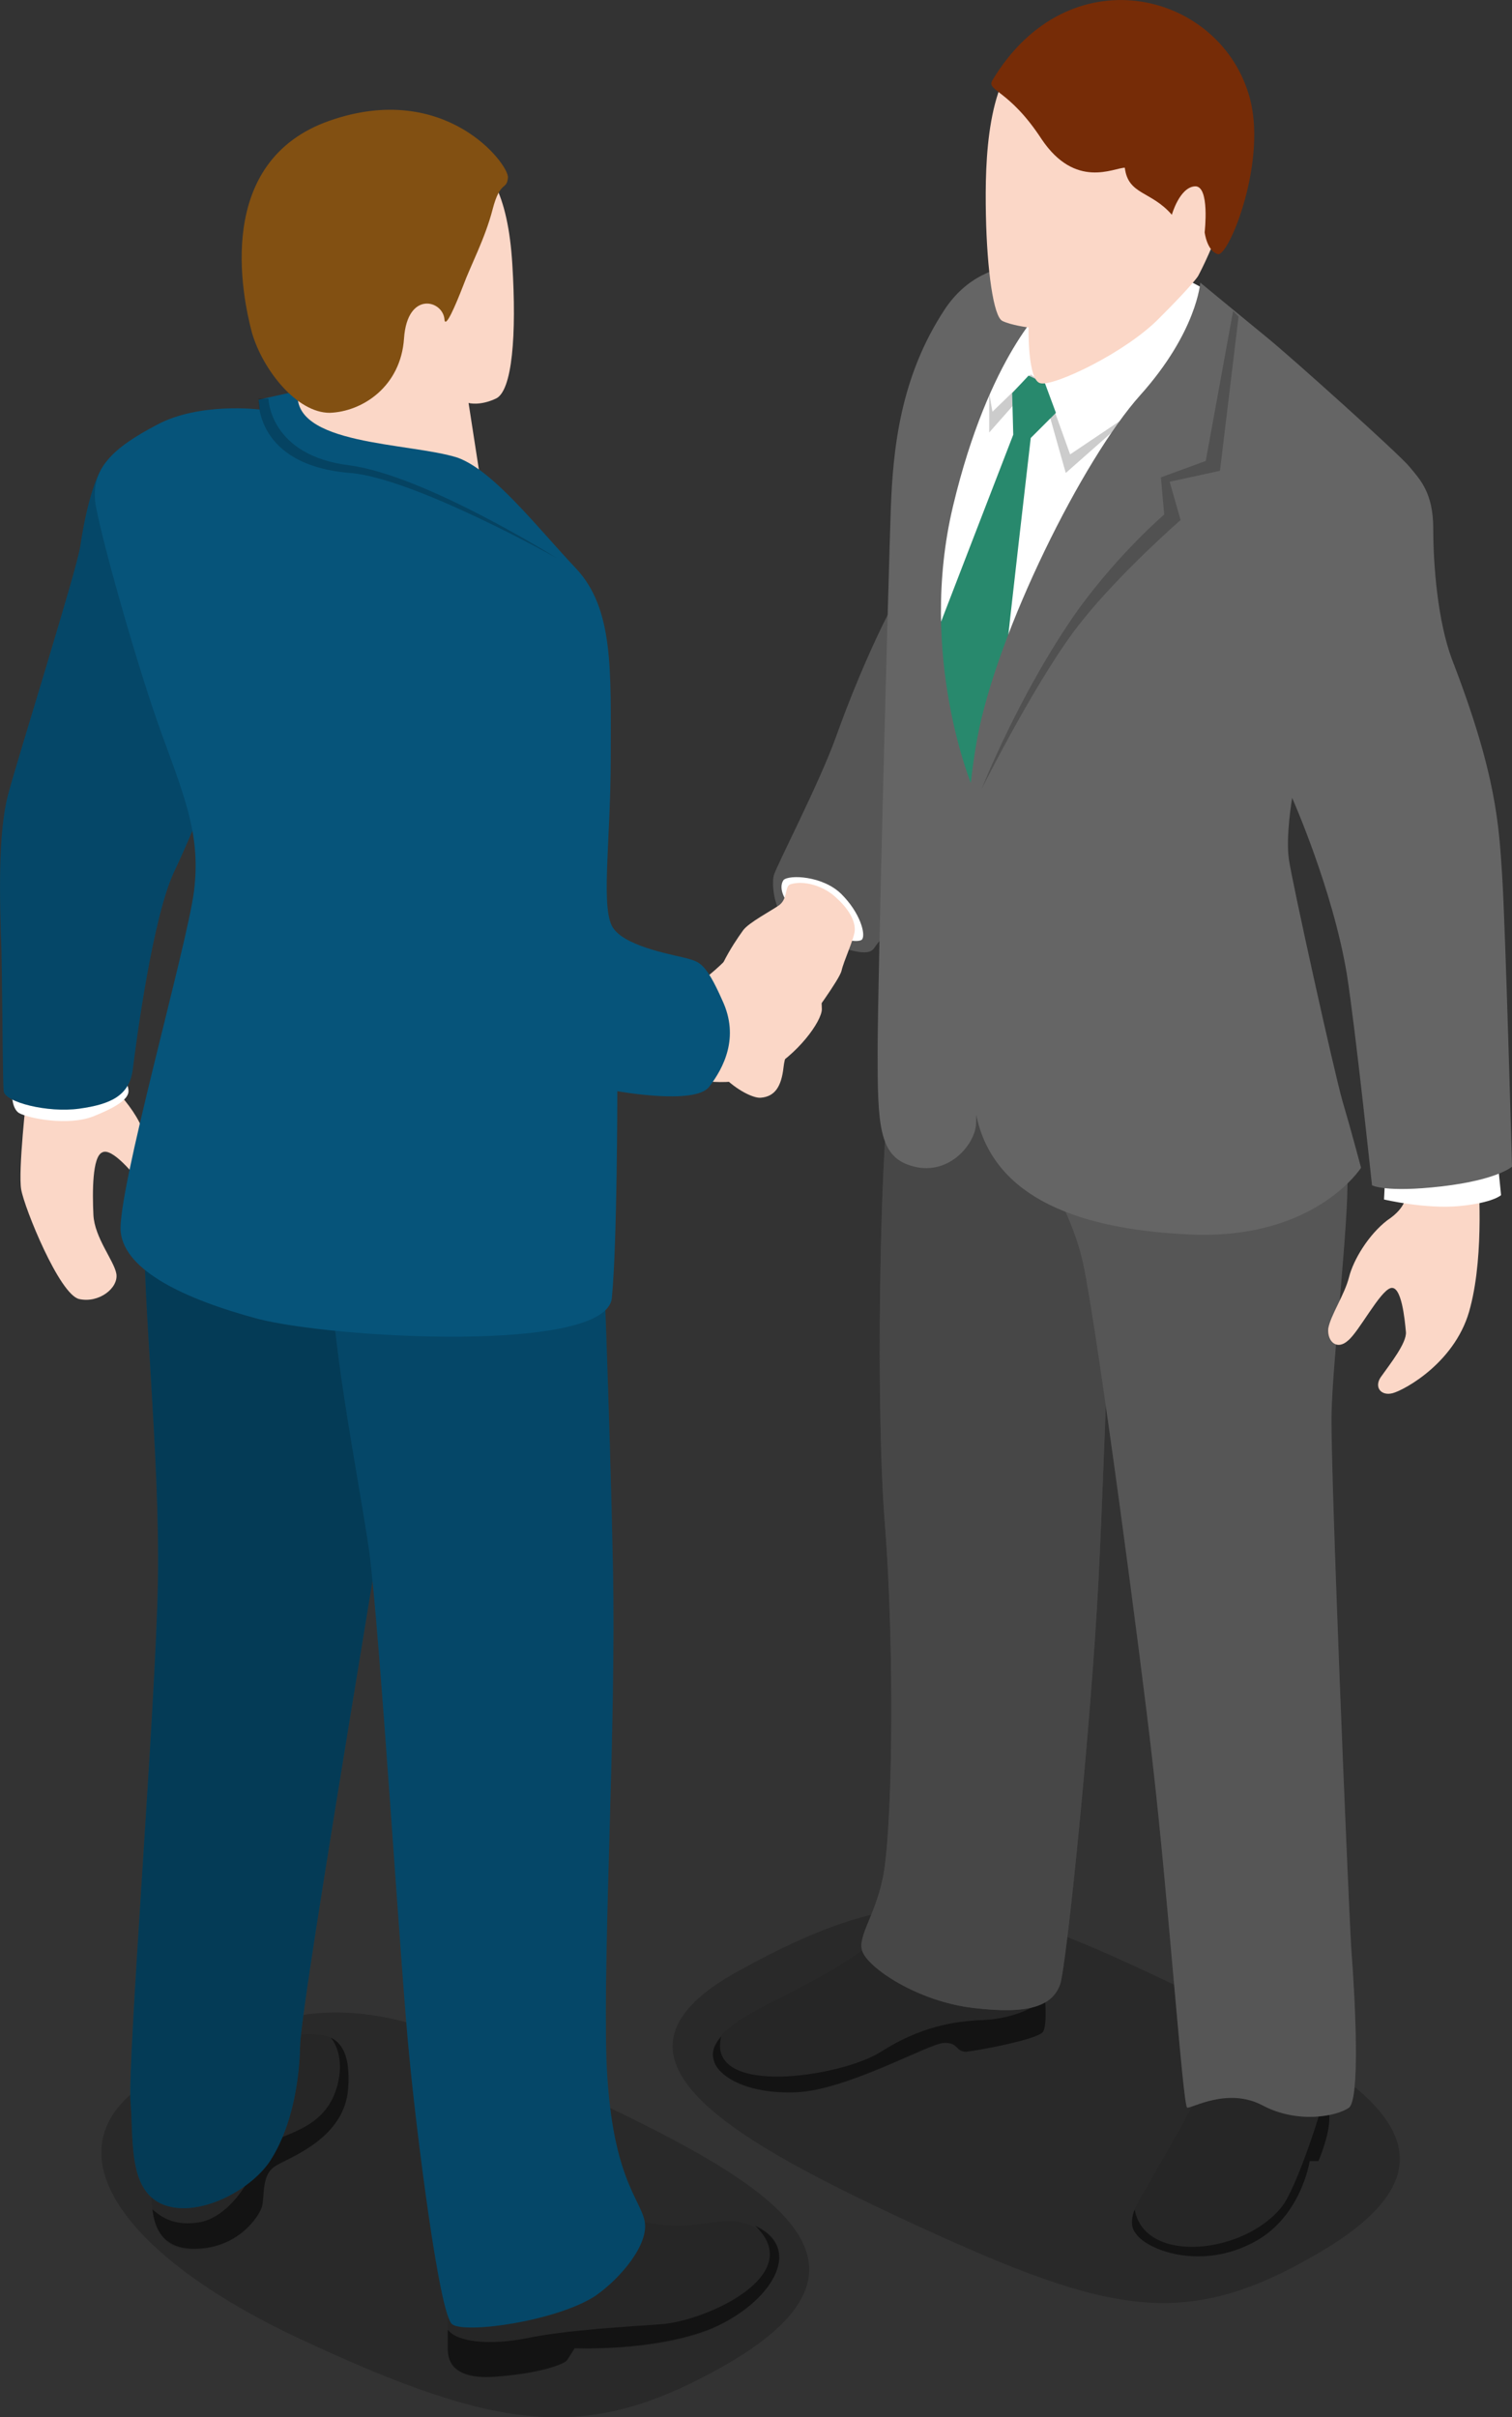 <?xml version="1.0" encoding="UTF-8" standalone="no"?>
<svg
   xmlns:dc="http://purl.org/dc/elements/1.1/"
   xmlns:cc="http://creativecommons.org/ns#"
   xmlns:rdf="http://www.w3.org/1999/02/22-rdf-syntax-ns#"
   xmlns:svg="http://www.w3.org/2000/svg"
   xmlns="http://www.w3.org/2000/svg"
   xmlns:sodipodi="http://sodipodi.sourceforge.net/DTD/sodipodi-0.dtd"
   xmlns:inkscape="http://www.inkscape.org/namespaces/inkscape"
   enable-background="new 0 0 160 240"
   viewBox="0 0 13.824 22.093"
   version="1.1"
   id="svg182"
   sodipodi:docname="city--people01.svg"
   width="13.824"
   height="22.093"
   inkscape:version="0.92.2 (5c3e80d, 2017-08-06)">
  <rect x="0" y="0" width="13.824" height="22.093" fill="#333333" stroke="none"/>
  <defs
     id="defs186" />
  <sodipodi:namedview
     pagecolor="#ffffff"
     bordercolor="#666666"
     borderopacity="1"
     objecttolerance="10"
     gridtolerance="10"
     guidetolerance="10"
     inkscape:pageopacity="0"
     inkscape:pageshadow="2"
     inkscape:window-width="880"
     inkscape:window-height="690"
     id="namedview184"
     showgrid="false"
     fit-margin-top="0"
     fit-margin-left="0"
     fit-margin-right="0"
     fit-margin-bottom="0"
     inkscape:zoom="2.2208333"
     inkscape:cx="12.280853"
     inkscape:cy="16.08498"
     inkscape:window-x="234"
     inkscape:window-y="0"
     inkscape:window-maximized="0"
     inkscape:current-layer="svg182" />
  <g
     id="g231"
     transform="matrix(0.1,0,0,0.1,-0.776,-1.457)">
    <path
       id="path100"
       d="m 127.6,220.9 c 17.2,-9.6 4.2,-17 -11.8,-24.6 -17.8,-8.5 -24.2,-10.6 -40.5,-1.6 -13.9,7.6 -1.6,14.9 14.6,22.5 18.5,8.6 25.6,10.6 37.7,3.7 z"
       inkscape:connector-curvature="0"
       style="opacity:0.2" />
    <path
       id="path102"
       d="m 86.9,192.6 c -3.4,2.5 -6.8,4 -9.8,5.6 -3,1.6 -4.5,3.1 -4.1,4.5 0.3,1.5 3,3.2 7.6,3 4.6,-0.2 12,-4.4 13.4,-4.5 1.4,-0.1 1.1,0.8 2.1,0.8 1,0 6.4,-1 7,-1.7 0.6,-0.7 -0.1,-5.7 -0.1,-5.7 z"
       inkscape:connector-curvature="0"
       style="fill:#262626" />
    <path
       id="path104"
       d="m 103.1,200.3 c 0.3,-0.4 0.3,-1.8 0.2,-3.1 -1.3,1.2 -3.5,1.9 -5.7,2 -2.6,0.1 -5.7,0.6 -9.3,2.9 -3.6,2.3 -16,4.2 -14.6,-1.4 -0.6,0.7 -0.9,1.4 -0.7,2.1 0.3,1.5 3,3.2 7.6,3 4.6,-0.2 12,-4.4 13.4,-4.5 1.4,-0.1 1.1,0.8 2.1,0.8 1,-0.1 6.4,-1.1 7,-1.8 z"
       inkscape:connector-curvature="0"
       style="opacity:0.5" />
    <path
       id="path106"
       d="m 89.1,114 c -0.9,6.6 -1.3,29.8 -0.4,40.3 0.8,10.6 0.7,25.9 -0.1,31.2 -0.6,3.9 -2.5,6 -2,7.4 0.5,1.5 5,4.6 10.2,5.2 5.1,0.6 7.2,-0.2 7.9,-2.2 0.6,-2 2.8,-23.5 3.5,-37 0.6,-12 1.7,-45.1 1.7,-45.1 H 89.1 Z"
       inkscape:connector-curvature="0"
       style="fill:#656565" />
    <path
       id="path108"
       d="m 89.1,114 c -0.9,6.6 -1.3,29.8 -0.4,40.3 0.8,10.6 0.7,25.9 -0.1,31.2 -0.6,3.9 -2.5,6 -2,7.4 0.5,1.5 5,4.6 10.2,5.2 5.1,0.6 7.2,-0.2 7.9,-2.2 0.6,-2 2.8,-23.5 3.5,-37 0.6,-12 1.7,-45.1 1.7,-45.1 H 89.1 Z"
       inkscape:connector-curvature="0"
       style="opacity:0.3" />
    <path
       id="path110"
       d="m 117.9,204.6 c -0.8,2.3 -4.3,8 -5,9.4 -0.8,1.4 -2.3,3.3 -1.3,4.7 1,1.5 5.7,3.3 10.4,1 4.7,-2.2 5.5,-7.7 5.5,-7.7 h 0.8 c 0,0 1,-2.3 1,-3.9 0,-1.6 -0.3,-2.6 -0.3,-2.6 z"
       inkscape:connector-curvature="0"
       style="fill:#262626" />
    <path
       id="path112"
       d="m 127.5,212.1 h 0.8 c 0,0 1,-2.3 1,-3.9 0,-1.6 -0.3,-2.6 -0.3,-2.6 h -0.1 c -0.1,0.2 -0.1,0.4 -0.1,0.6 -0.2,1.3 -2.5,8.3 -3.8,10 -3.4,4.4 -12.6,5.4 -13.5,0.3 -0.3,0.8 -0.4,1.6 0.1,2.2 1,1.5 5.7,3.3 10.4,1 4.7,-2.2 5.5,-7.6 5.5,-7.6 z"
       inkscape:connector-curvature="0"
       style="opacity:0.5" />
    <path
       id="path114"
       d="m 101,114.7 c 0.1,4.3 4.5,9.3 5.8,15.4 1.3,6.1 5.3,36.3 6.3,45.2 1.5,12.9 2.8,31.7 3.2,31.9 0.4,0.1 3.7,-1.9 6.9,-0.2 3.2,1.7 6.8,1 7.9,0.2 1,-0.8 0.6,-9.4 0.2,-14.6 -0.3,-5.1 -1.9,-43.6 -1.8,-48.8 0.1,-5.2 1.8,-19.3 1.4,-22.6 -0.4,-3.4 -2.3,-7.3 -2.3,-7.3 z"
       inkscape:connector-curvature="0"
       style="fill:#656565" />
    <path
       id="path116"
       d="m 101,114.7 c 0.1,4.3 4.5,9.3 5.8,15.4 1.3,6.1 5.3,36.3 6.3,45.2 1.5,12.9 2.8,31.7 3.2,31.9 0.4,0.1 3.7,-1.9 6.9,-0.2 3.2,1.7 6.8,1 7.9,0.2 1,-0.8 0.6,-9.4 0.2,-14.6 -0.3,-5.1 -1.9,-43.6 -1.8,-48.8 0.1,-5.2 1.8,-19.3 1.4,-22.6 -0.4,-3.4 -2.3,-7.3 -2.3,-7.3 z"
       inkscape:connector-curvature="0"
       style="opacity:0.15" />
    <path
       id="path118"
       d="m 90.8,67.4 c -2.5,4 -5.1,10.3 -6.6,14.5 -1.5,4.2 -5.4,11.7 -5.7,12.7 -0.2,0.9 -0.1,4.6 3.4,5.7 3.5,1.1 5.2,1.8 5.8,0.9 0.5,-0.8 4.2,-5 4.2,-5 z"
       inkscape:connector-curvature="0"
       style="fill:#656565" />
    <path
       id="path120"
       d="m 90.8,67.4 c -2.5,4 -5.1,10.3 -6.6,14.5 -1.5,4.2 -5.4,11.7 -5.7,12.7 -0.2,0.9 -0.1,4.6 3.4,5.7 3.5,1.1 5.2,1.8 5.8,0.9 0.5,-0.8 4.2,-5 4.2,-5 z"
       inkscape:connector-curvature="0"
       style="opacity:0.15" />
    <path
       id="path122"
       d="m 103.6,39.7 c -2,1.6 -10.2,13.3 -10.6,27.7 -0.4,14.4 3.2,21.1 3.2,21.1 0,0 10.9,-29.1 16.9,-35.5 6,-6.4 5.6,-11.5 5.6,-11.5 0,0 -3.8,-2.6 -7.9,-2.9 -4.1,-0.3 -7.2,1.1 -7.2,1.1 z"
       inkscape:connector-curvature="0"
       style="fill:#ffffff" />
    <path
       id="path124"
       d="m 103.3,49.7 2.3,6.4 6.4,-4.3 -6.8,6 -2.2,-7.8 -1,-0.2 -3.8,4.3 v -3.8 c 0,0.3 0.3,1.9 0.3,1.9 l 3.5,-3.4 z"
       inkscape:connector-curvature="0"
       style="opacity:0.2" />
    <path
       id="path126"
       d="m 100.4,54.3 -0.1,-3.8 1.5,-1.6 1.5,0.7 1,2.7 -2.3,2.3 c 0,0 -2.1,18.1 -2.3,20.4 -0.2,2.3 -3.1,13 -3.1,13 0,0 -4.5,-12.5 -4.3,-12.7 0.1,-0.3 8.1,-21 8.1,-21 z"
       inkscape:connector-curvature="0"
       style="fill:#28896d" />
    <path
       id="path128"
       d="m 136.6,122.9 c -0.3,1 -0.2,2 -2,3.2 -1.7,1.3 -3.1,3.6 -3.5,5.2 -0.4,1.6 -1.7,3.5 -1.9,4.7 -0.1,1.2 0.8,2 1.8,1.1 1,-0.8 2.9,-4.5 3.9,-4.8 1,-0.3 1.3,2.9 1.4,4 0.1,1 -1.5,3 -2.2,4 -0.8,1 -0.1,1.9 1,1.6 1.1,-0.3 5.9,-2.9 7.1,-7.9 1.3,-5 0.7,-12 0.7,-12 z"
       inkscape:connector-curvature="0"
       style="fill:#fbd7c7" />
    <path
       id="path130"
       d="m 134.4,122.2 -0.1,2 c 0,0 3.8,0.9 6.9,0.6 3.1,-0.3 3.8,-1 3.8,-1 l -0.3,-3 z"
       inkscape:connector-curvature="0"
       style="fill:#ffffff" />
    <path
       id="path132"
       d="m 107.3,38.8 c -2.1,0.3 -9.2,-2 -13.2,4.1 -4,6.1 -4.7,12.6 -4.9,18.3 -0.2,5.7 -1.2,43 -1.2,49.5 0,6.6 0.1,9.5 3,10.4 3.4,1.1 5.9,-1.9 6,-3.8 0.1,-2 -0.3,-30.7 -0.3,-30.7 0,0 -5.1,-12 -1.8,-25.8 3.3,-13.8 8.5,-18.4 8.5,-18.4 l 4.1,-3.5 z"
       inkscape:connector-curvature="0"
       style="fill:#656565" />
    <path
       id="path134"
       d="m 117.5,40.4 c 0,0 4,3.3 6.2,5.1 2.2,1.8 11.9,10.5 12.9,11.7 1,1.2 2.2,2.4 2.2,5.7 0,3.3 0.4,8.4 1.7,11.9 4.1,10.6 4.3,15.2 4.6,19.8 0.3,4.6 0.9,26.6 0.9,26.6 0,0 -1.3,1.2 -6.4,1.8 -5.2,0.6 -6.4,-0.1 -6.4,-0.1 0,0 -1.5,-14.2 -2.3,-19.3 -1.3,-7.8 -5,-16.1 -5,-16.1 0,0 -0.6,3.5 -0.3,5.6 0.3,2.1 4.1,19.3 4.9,22.1 0.8,2.7 1.7,6.1 1.7,6.1 0,0 -4.2,6.6 -15.6,6.1 -11.4,-0.5 -18.2,-4 -19.6,-11 -1.4,-7 -1.7,-24.5 0.1,-34.3 1.8,-9.8 9.7,-25.6 14.9,-31.4 5.2,-5.8 5.5,-10.3 5.5,-10.3 z"
       inkscape:connector-curvature="0"
       style="fill:#656565" />
    <path
       id="path136"
       d="m 97.5,86.7 c 0,0 3.5,-8.9 8.9,-16.5 3.8,-5.2 7.8,-8.6 7.8,-8.6 l -0.3,-3.4 4.1,-1.5 2.5,-13.7 0.5,0.5 -1.7,14.1 -4.6,1 1,3.5 c 0,0 -5.4,4.7 -9,9.2 -3.9,4.8 -9.2,15.4 -9.2,15.4 z"
       inkscape:connector-curvature="0"
       style="opacity:0.2" />
    <path
       id="path138"
       d="m 101.8,18.8 c -3.8,2.8 -4,10.3 -3.9,15.4 0.1,5.1 0.7,9.3 1.5,9.7 0.8,0.4 2.4,0.6 2.4,0.6 0,0 -0.1,4.9 1.1,5.1 1.2,0.3 7.8,-2.8 10.9,-6 3.1,-3.1 3.5,-3.8 3.5,-3.8 0,0 4.3,-7.9 3.6,-14.1 -0.9,-6.2 -8.5,-14.6 -19.1,-6.9 z"
       inkscape:connector-curvature="0"
       style="fill:#fbd7c7" />
    <path
       id="path140"
       d="m 98.5,21.9 c -0.6,1 1.5,0.8 4.5,5.4 3.1,4.6 6.6,2.6 7.6,2.6 0.3,2.5 2.4,2.1 4.3,4.3 0,0 0.7,-2.5 2.1,-2.6 1.4,-0.1 0.9,4.2 0.9,4.2 0,0 0.2,1.7 1.2,2 1,0.3 4.7,-8.8 2.8,-14.7 C 119,13.7 105.4,10.4 98.5,21.9 Z"
       inkscape:connector-curvature="0"
       style="fill:#762c07" />
    <path
       id="path142"
       d="m 79.4,95 c 0.5,-0.5 3.6,-0.4 5.3,1.3 1.7,1.7 2.2,3.6 1.9,4.1 -0.2,0.4 -2.4,0.2 -4.9,-1.5 -2.4,-1.7 -2.8,-3.2 -2.3,-3.9 z"
       inkscape:connector-curvature="0"
       style="fill:#ffffff" />
    <path
       id="path144"
       d="m 80,95.4 c 1.2,-0.4 3.1,0.1 4.3,1.3 1.2,1.1 1.7,2.2 1.6,3 -0.1,0.8 -1,2.7 -1.2,3.6 -0.2,0.8 -2.7,4.2 -3.5,5.3 -0.7,1.2 -1.6,1.7 -1.8,3.5 -0.2,1.8 -0.8,2.7 -2.1,2.8 -1.3,0.1 -6.1,-2.9 -5.2,-7.2 0.9,-4.2 2.6,-6.7 3.6,-8.1 0.5,-0.7 2.6,-1.8 3.3,-2.3 0.8,-0.6 0.5,-1.7 1,-1.9 z"
       inkscape:connector-curvature="0"
       style="fill:#fbd7c7" />
    <path
       id="path146"
       d="m 73.6,231 c 17.2,-9.6 4.2,-17 -11.8,-24.6 -17.8,-8.5 -24.9,-11.7 -40.5,-1.6 -9.5,6.1 -2.4,15.9 13.8,23.5 18.4,8.6 26.3,9.5 38.5,2.7 z"
       inkscape:connector-curvature="0"
       style="opacity:0.2" />
    <path
       id="path148"
       d="m 21.6,214.3 c 0,2.1 -0.1,5.9 3.8,5.9 3.9,0 5.9,-2.9 6.2,-3.8 0.3,-1 -0.1,-3 1.3,-3.8 1.3,-0.8 6.3,-2.5 6.6,-7.1 0.4,-4.9 -1.8,-5 -3.5,-5 -1.7,0 -5.9,0.3 -5.9,0.3 z"
       inkscape:connector-curvature="0"
       style="fill:#262626" />
    <path
       id="path150"
       d="m 38,200.8 c 1.2,1.5 1,3.9 0.1,5.7 -1.9,3.6 -6.4,3.1 -6.8,5.2 -0.4,2.1 -2.7,5.6 -5.4,6 -2,0.3 -3.2,-0.3 -4.2,-1.2 0.2,1.8 1,3.6 3.8,3.6 4,0 5.9,-2.9 6.2,-3.8 0.3,-1 -0.1,-3 1.3,-3.8 1.3,-0.8 6.3,-2.5 6.6,-7.1 0.2,-3 -0.6,-4.1 -1.6,-4.6 z"
       inkscape:connector-curvature="0"
       style="opacity:0.5" />
    <path
       id="path152"
       d="m 21,126.3 c -0.3,6 1.4,21.3 1.2,32.8 -0.2,11.5 -2.8,43.8 -2.5,47.6 0.3,3.8 -0.3,8.8 3.8,9.6 3.2,0.6 7.4,-1.8 9,-4.3 1.6,-2.5 2.6,-6.2 2.7,-10.5 0.1,-4.3 9.4,-58.4 9.5,-60.6 0.1,-2.2 -1,-13.8 -1,-13.8 z"
       inkscape:connector-curvature="0"
       style="fill:#06547a" />
    <path
       id="path154"
       d="m 21,126.3 c -0.3,6 1.4,21.3 1.2,32.8 -0.2,11.5 -2.8,43.8 -2.5,47.6 0.3,3.8 -0.3,8.8 3.8,9.6 3.2,0.6 7.4,-1.8 9,-4.3 1.6,-2.5 2.6,-6.2 2.7,-10.5 0.1,-4.3 9.4,-58.4 9.5,-60.6 0.1,-2.2 -1,-13.8 -1,-13.8 z"
       inkscape:connector-curvature="0"
       style="opacity:0.3" />
    <path
       id="path156"
       d="m 49.9,28.4 c 2.5,1 4.3,3.8 4.7,10.3 0.4,6.5 0,11.6 -1.5,12.3 -1.5,0.7 -2.5,0.4 -2.5,0.4 l 1.1,7.1 -16.8,-4.7 c 0,0 0.3,-3.9 -0.6,-6.4 -0.9,-2.5 -3.5,-11.2 -0.8,-15.2 2.8,-4 8.4,-6.8 16.4,-3.8 z"
       inkscape:connector-curvature="0"
       style="fill:#fbd7c7" />
    <path
       id="path158"
       d="m 10.2,114.6 c 0,0 -0.8,7 -0.5,8.7 0.3,1.7 3.5,9.6 5.3,10 1.8,0.4 3.6,-1 3.4,-2.3 -0.2,-1.2 -2,-3.3 -2.1,-5.4 -0.1,-2.1 -0.1,-5.3 0.8,-5.7 0.9,-0.5 2.9,2 3.8,3.1 0.9,1.1 2.5,0.7 2.5,-0.2 0,-0.8 -1.9,-2.6 -2.3,-4.1 -0.4,-1.5 -1.2,-2.7 -2.3,-4 -1.1,-1.4 -1.5,-2.3 -1.5,-2.3 z"
       inkscape:connector-curvature="0"
       style="fill:#fbd7c7" />
    <path
       id="path160"
       d="m 9,112.5 c 0,0 -0.6,3.1 0.5,3.8 0.9,0.5 4.5,1.2 6.8,0.3 2,-0.8 3.1,-1.5 3.2,-2.2 0.1,-0.7 -0.8,-2 -0.8,-2 z"
       inkscape:connector-curvature="0"
       style="fill:#ffffff" />
    <path
       id="path162"
       d="m 48.7,225 v 4.1 c 0,0.8 0.1,2.9 4.3,2.6 4.2,-0.3 6.4,-1.2 6.6,-1.5 0.2,-0.3 0.7,-1.1 0.7,-1.1 0,0 7.2,0.6 12.4,-1.6 5.4,-2.3 8.6,-7.3 4,-9.4 -2.8,-1.3 -4.4,0.3 -8.6,-0.2 -4.5,-0.5 -7.1,-2.7 -7.1,-2.7 z"
       inkscape:connector-curvature="0"
       style="fill:#262626" />
    <path
       id="path164"
       d="m 72.8,227.4 c 5.4,-2.3 8.6,-7.3 4,-9.4 4.8,4.5 -4.5,8.7 -8.6,9 -2.7,0.2 -8.6,0.5 -12.4,1.3 -3.1,0.6 -6.2,0.4 -7.1,-0.8 v 1.7 c 0,0.8 0.1,2.9 4.3,2.6 4.3,-0.3 6.4,-1.2 6.6,-1.5 0.2,-0.3 0.7,-1.1 0.7,-1.1 0,0 7.3,0.3 12.5,-1.8 z"
       inkscape:connector-curvature="0"
       style="opacity:0.5" />
    <path
       id="path166"
       d="m 38.1,129.4 c -0.4,6.2 2.3,19.4 3.4,26.8 1,7.4 2.9,38.7 3.7,46.5 0.6,6.3 2.7,23.4 3.9,24.3 1.2,0.9 9.6,-0.3 13.1,-2.6 2.3,-1.6 4.9,-4.7 4.5,-6.8 -0.4,-2.1 -3.1,-4.1 -3.5,-14.9 -0.3,-10.8 0.9,-30.2 0.6,-44.9 -0.3,-14.8 -1,-31.5 -1,-31.5 z"
       inkscape:connector-curvature="0"
       style="fill:#06547a" />
    <path
       id="path168"
       d="m 38.1,129.4 c -0.4,6.2 2.3,19.4 3.4,26.8 1,7.4 2.9,38.7 3.7,46.5 0.6,6.3 2.7,23.4 3.9,24.3 1.2,0.9 9.6,-0.3 13.1,-2.6 2.3,-1.6 4.9,-4.7 4.5,-6.8 -0.4,-2.1 -3.1,-4.1 -3.5,-14.9 -0.3,-10.8 0.9,-30.2 0.6,-44.9 -0.3,-14.8 -1,-31.5 -1,-31.5 z"
       inkscape:connector-curvature="0"
       style="opacity:0.15" />
    <path
       id="path170"
       d="m 17.4,56.9 c -1.2,1.4 -2,5.5 -2.3,7.6 -0.3,2.1 -5.7,19.3 -6.6,22.7 -0.9,3.4 -0.8,9.1 -0.6,14.4 0.1,5.4 0.1,11.7 0.2,12.7 0.1,1 4,2 6.9,1.6 2.9,-0.4 4.6,-1.2 4.9,-3.6 0.3,-2.4 1.8,-13.9 3.8,-18.1 2,-4.2 4.9,-11.7 4.9,-11.7 z"
       inkscape:connector-curvature="0"
       style="fill:#06547a" />
    <path
       id="path172"
       d="m 17.4,56.9 c -1.2,1.4 -2,5.5 -2.3,7.6 -0.3,2.1 -5.7,19.3 -6.6,22.7 -0.9,3.4 -0.8,9.1 -0.6,14.4 0.1,5.4 0.1,11.7 0.2,12.7 0.1,1 4,2 6.9,1.6 2.9,-0.4 4.6,-1.2 4.9,-3.6 0.3,-2.4 1.8,-13.9 3.8,-18.1 2,-4.2 4.9,-11.7 4.9,-11.7 z"
       inkscape:connector-curvature="0"
       style="opacity:0.15" />
    <path
       id="path174"
       d="m 70.5,104.3 0.1,8.8 c 0,0 4.1,1.1 7.1,-0.5 3,-1.6 5.2,-4.7 5.2,-5.8 0,-1.1 -0.3,-2.4 -1.3,-2.4 -1.1,0 -2,1.6 -3.2,0.3 -1.3,-1.3 -0.4,-2.2 0.6,-2.9 0.9,-0.7 1.3,-2.5 -0.8,-2.3 -1,0.1 -1.9,0.8 -2.5,1.3 -0.9,0.8 -1.8,1.8 -3,2.8 -1.4,1.1 -2.2,0.7 -2.2,0.7 z"
       inkscape:connector-curvature="0"
       style="fill:#fbd7c7" />
    <path
       id="path176"
       d="m 35,50.3 -3.6,0.8 0.1,0.9 c 0,0 -5.5,-0.7 -9.4,1.4 -4,2.1 -6.1,4 -5.6,7.3 0.6,3.4 3.9,15.1 6.1,21.1 2.2,6 3.5,9.3 2.9,14.2 -0.6,4.9 -7.1,27.7 -6.7,31.2 0.4,3.5 5.8,6.1 12.5,7.9 6.9,1.8 31.9,3.2 32.4,-1.9 0.5,-5.1 0.5,-18.9 0.5,-18.9 0,0 7.1,1.3 8.4,-0.4 1.3,-1.7 2.8,-4.5 1.2,-7.9 -1.5,-3.4 -2.1,-3.5 -3.1,-3.8 -1,-0.3 -5.5,-1 -6.8,-2.7 -1.3,-1.6 -0.3,-7.8 -0.3,-15.7 0,-7.9 0.3,-13.6 -3.2,-17.3 C 56.9,62.8 52.9,57.6 49.6,56.4 45.2,55 34.3,55.3 35,50.3 Z"
       inkscape:connector-curvature="0"
       style="fill:#06547a" />
    <path
       id="path178"
       d="m 32.3,51 c 0,0 0.1,5.2 7.4,6.1 6.9,0.9 19,8.5 19,8.5 0,0 -13,-7.3 -18.9,-7.8 C 31,57.1 31.4,51 31.4,51 Z"
       inkscape:connector-curvature="0"
       style="opacity:0.2" />
    <path
       id="path180"
       d="m 48.4,43.8 c 0.1,0.8 1,-1.3 1.7,-3.1 0.7,-1.9 2,-4.3 2.7,-7 0.7,-2.7 1.3,-1.7 1.4,-2.9 0.1,-1.2 -5.7,-8.9 -16.3,-5.2 -10.6,3.7 -8,16 -7.1,19.4 1,3.4 4.1,7.3 7.1,7.3 3,-0.1 6.5,-2.4 6.8,-6.8 0.3,-4.4 3.6,-3.5 3.7,-1.7 z"
       inkscape:connector-curvature="0"
       style="fill:#825012" />
  </g>
</svg>

